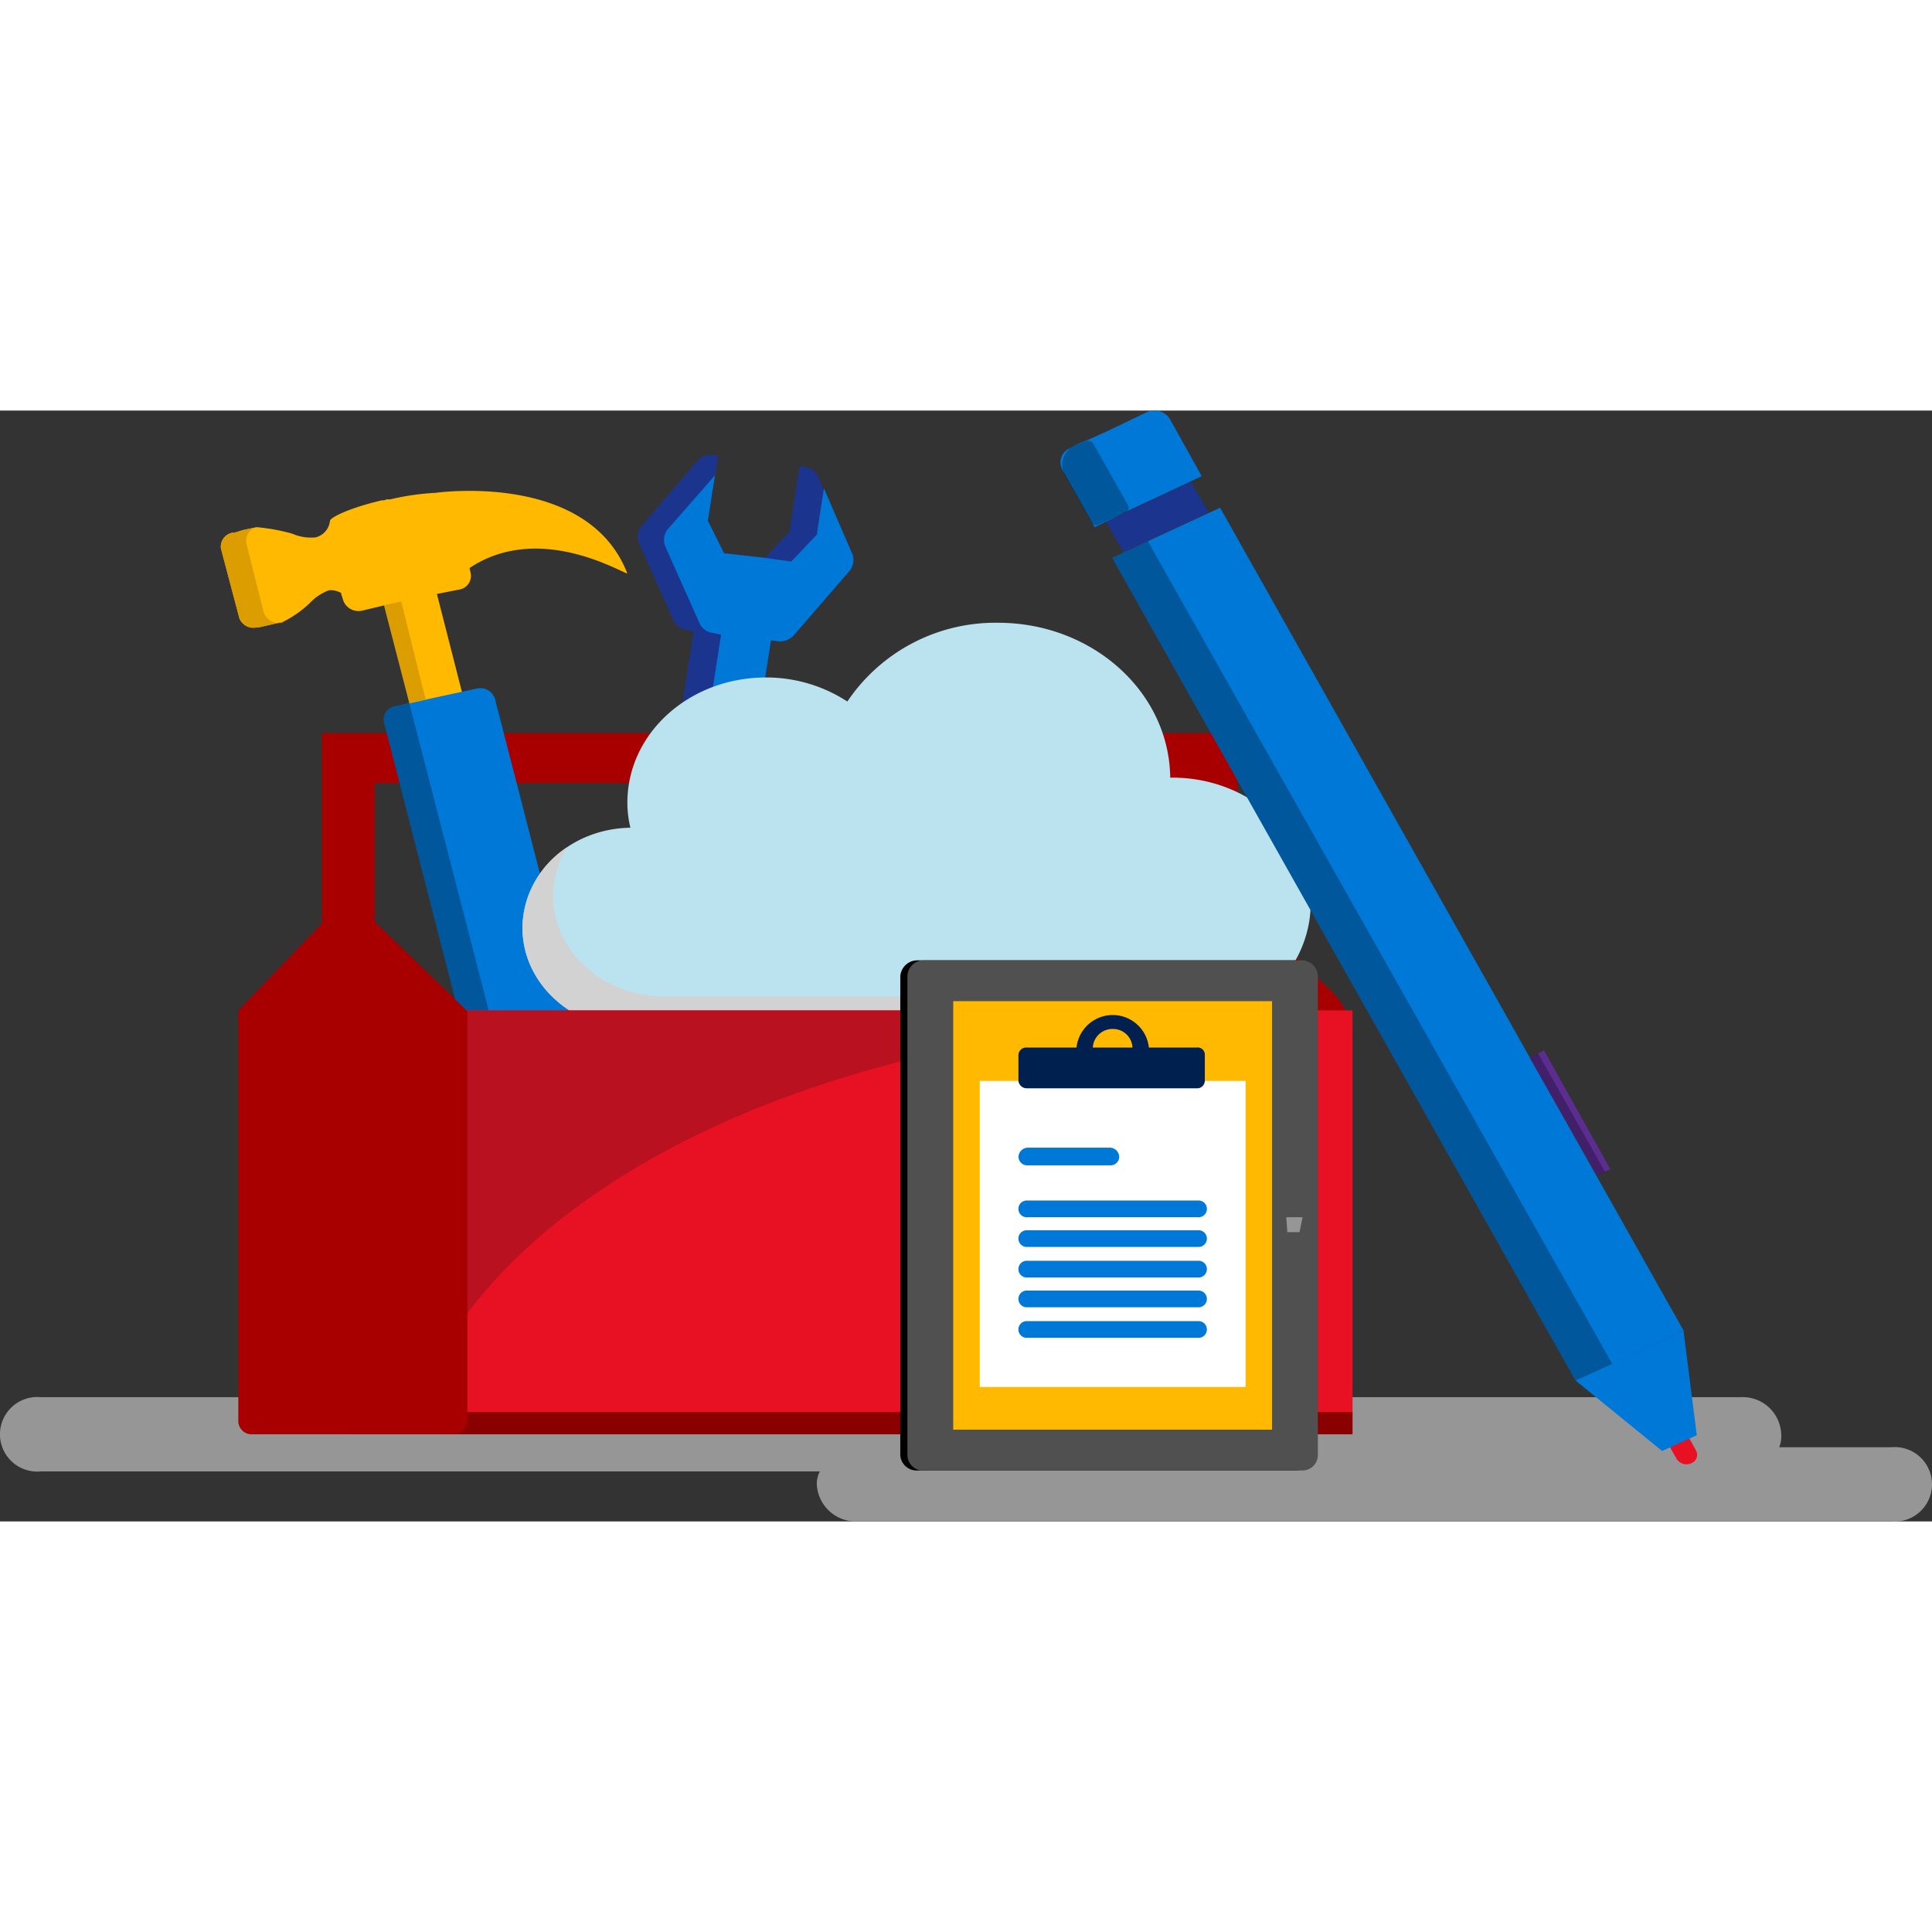 <svg xmlns="http://www.w3.org/2000/svg" viewBox="0 0 168.705 97.003" height="1em" width="1em">
  <rect x="0" y="0" width="168.705" height="97.003" fill="#333333" stroke="none"/>
  <path d="M165.151 90.527h-9.789a2.536 2.536 0 0 0 .178-1.134 3.366 3.366 0 0 0-3.554-3.241H3.554a3.256 3.256 0 1 0 0 6.484h68.035a2.391 2.391 0 0 0-.265 1.131A3.414 3.414 0 0 0 74.878 97h90.273a3.252 3.252 0 1 0 0-6.476z" fill="#969696"/>
  <path d="m116.326 50.762-6.849-6.638a2.657 2.657 0 0 0-1.42-.737v-15.22H28.1v19.757h4.619V32.536h70.7v14.256l-3.65 3.89a6.608 6.608 0 0 0-1.688 4.052v32.314a2.474 2.474 0 0 0 2.585 2.345h14.844a2.474 2.474 0 0 0 2.585-2.345V54.734a6.333 6.333 0 0 0-1.769-3.972z" fill="#a80000"/>
  <path d="m74.433 12.536-3.021-6.808a1.455 1.455 0 0 0-1.156-.808l-.442-.082-.888 5.75-2.142 2.271-3.554-.4-1.42-2.841.89-5.67-.445-.079a1.6 1.6 0 0 0-1.33.485l-4.983 5.829a1.346 1.346 0 0 0-.178 1.3l3.018 6.8a1.586 1.586 0 0 0 1.155.89l.629.079-4.54 29.239 6.761.9 4.532-29.32.62.079a1.613 1.613 0 0 0 1.342-.485l4.974-5.75a1.533 1.533 0 0 0 .178-1.379z" fill="#1b348e"/>
  <path d="m74.433 12.536-2.489-5.75-.62 4.046-2.224 2.35-2.32-.323-3.554-.4-1.416-2.841.89-5.67-.265 1.7-4.186 4.78a1.554 1.554 0 0 0-.178 1.381l3.03 6.8a1.455 1.455 0 0 0 1.152.808l.713.162-4.541 29.235 4.363.573 4.532-29.32.62.079a1.613 1.613 0 0 0 1.342-.485l4.974-5.75a1.533 1.533 0 0 0 .177-1.375z" fill="#0078d7"/>
  <path d="M54.784 14.234c-3.473-8.99-16.809-7.043-16.809-7.043h-.087a22.437 22.437 0 0 0-3.831.567h-.265c-.09 0-.178.079-.268.079h-.178c-2.753.646-4.441 1.457-4.532 1.781a1.66 1.66 0 0 1-1.252 1.455 4.113 4.113 0 0 1-2.043-.323 17.179 17.179 0 0 0-3.108-.567l-1.155.244-.8.244h-.178a1.236 1.236 0 0 0-.984 1.381l1.606 6.072a1.307 1.307 0 0 0 1.511.808h.178l2.133-.485a9.645 9.645 0 0 0 2.308-1.616 4.409 4.409 0 0 1 1.7-1.14 1.871 1.871 0 0 1 1.065.241v.082l.178.567a1.413 1.413 0 0 0 1.6.9l2.043-.485 5.693 22.351 4.532-1.052-5.689-22.28 2.048-.405a1.212 1.212 0 0 0 .891-1.455L41 13.749c5.957-3.969 12.983.244 13.784.485z" fill="#ffb900"/>
  <path d="M50.6 53.835a1.2 1.2 0 0 1-.975 1.463l-7.117 1.537a1.339 1.339 0 0 1-1.6-.888l-7.384-28.755a1.166 1.166 0 0 1 .978-1.375l7.117-1.537a1.332 1.332 0 0 1 1.6.888z" fill="#0078d7"/>
  <path d="m35.745 25.573-1.243.244a1.166 1.166 0 0 0-.978 1.375l7.381 28.756a1.339 1.339 0 0 0 1.6.888l1.243-.323z" opacity=".28"/>
  <path d="m23.035 17.639-1.511-5.994a1.213 1.213 0 0 1 .888-1.463l-1.155.244-.8.244h-.178a1.236 1.236 0 0 0-.984 1.381l1.605 6.073a1.307 1.307 0 0 0 1.511.808h.178l2.133-.485-.09.082a1.414 1.414 0 0 1-1.597-.89zm12-.969-1.511.323 2.221 8.58 1.429-.323-2.139-8.58z" fill="#db9d00"/>
  <path d="M55.048 36.426a9.2 9.2 0 0 1-.265-2.186c0-6.073 5.425-10.933 12.091-10.933a12.957 12.957 0 0 1 7.117 2.1 15.578 15.578 0 0 1 13.165-6.877c8.182 0 14.94 5.991 15.03 13.522h.178c6.671 0 12.091 4.86 12.091 10.933S109.035 54 102.364 54H55.316c-5.338 0-9.692-3.961-9.692-8.821 0-4.779 4.176-8.673 9.424-8.753z" fill="#bbe2ef"/>
  <path d="M49.533 38.125a8.073 8.073 0 0 0-1.243 4.213c0 4.86 4.36 8.829 9.692 8.829h47.048a12.676 12.676 0 0 0 7.646-2.515A12.448 12.448 0 0 1 102.364 54H55.316c-5.338 0-9.692-3.961-9.692-8.821a8.57 8.57 0 0 1 3.909-7.054z" fill="#d2d2d2"/>
  <path fill="#e81123" d="M30.238 52.381h87.866v37.012H30.238z"/>
  <path d="M38.863 81.945S52.382 52.381 118.1 52.381H38.863z" fill="#ba1121"/>
  <path d="M118.1 89.393v-1.94H40.286a2.534 2.534 0 0 1-2.579 1.94z" fill="#8a0000"/>
  <path d="m40.818 52.46-8.627-8.336a2.411 2.411 0 0 0-3.463 0L20.9 52.3a.28.28 0 0 0-.09.244v35.718a1.164 1.164 0 0 0 1.246 1.131h17.429a1.246 1.246 0 0 0 1.333-1.131z" fill="#a80000"/>
  <path d="M80.126 92.554a1.434 1.434 0 0 1-1.511-1.3V49.387a1.494 1.494 0 0 1 1.511-1.381h32.995a1.472 1.472 0 0 1 1.42 1.381v41.866a1.407 1.407 0 0 1-1.42 1.3z"/>
  <path d="M80.662 92.554a1.351 1.351 0 0 1-1.423-1.3V49.387a1.412 1.412 0 0 1 1.423-1.381h32.992a1.412 1.412 0 0 1 1.423 1.381v41.866a1.351 1.351 0 0 1-1.423 1.3z" fill="#505050"/>
  <path fill="#ffb900" d="M83.238 51.573h27.84v37.418h-27.84z"/>
  <path fill="#969696" d="m112.321 70.439.09 1.301h1.065l.268-1.301h-1.423z"/>
  <path d="m146.381 91.5-1.333-2.345 1.688-.811 1.342 2.427a.786.786 0 0 1-.355 1.134 1.015 1.015 0 0 1-1.342-.405z" fill="#e81123"/>
  <path fill="#0078d7" d="m106.54 8.484-6.31 2.921-3.117 1.454 40.463 71.836 3.208-1.455 6.22-2.92L106.54 8.484z"/>
  <path fill="#1b348e" d="m96.58 9.698 1.511 2.676 7.471-3.484-1.601-2.668-7.381 3.476z"/>
  <path fill="#0078d7" d="m148.165 89.475-1.161-9.155-9.428 4.375 7.562 6.155 3.027-1.375z"/>
  <path opacity=".28" d="m97.113 12.859 40.463 71.836 3.208-1.455-40.554-71.835-3.117 1.454z"/>
  <path d="M102.186.795a1.585 1.585 0 0 0-2.043-.655L96.58 1.847c-.355.162-.888.4-1.42.647-.445.162-.978.4-1.333.564l-.445.244a1.361 1.361 0 0 0-.623 1.86l2.841 5.021 3.111-1.537 6.226-2.917z" fill="#0078d7"/>
  <path d="m98.536 8.323-3.111-5.507a.627.627 0 0 0-.623-.162 8.887 8.887 0 0 1-.975.4 1.88 1.88 0 0 0-.891 2.509l2.4 4.213c.178.241.442.323.62.162l2.312-1.048a.434.434 0 0 0 .268-.567z" opacity=".28"/>
  <path fill="#5c2d91" d="m139.445 66.798-5.865-10.286 1.243-.647 5.783 10.369-1.161.564z"/>
  <path opacity=".28" d="m139.445 66.798-5.865-10.286.71-.403 5.871 10.366-.716.323z"/>
  <path fill="#fff" d="M85.555 58.535h23.212v26.727H85.555z"/>
  <path d="M95.425 55.621A1.716 1.716 0 0 1 97.2 54a1.693 1.693 0 0 1 1.688 1.624zm9.069 0h-4.174a3.176 3.176 0 0 0-6.316 0h-4.363a.674.674 0 0 0-.71.649v2.263a.732.732 0 0 0 .71.649h14.853a.672.672 0 0 0 .713-.649v-2.262a.629.629 0 0 0-.713-.65z" fill="#002050"/>
  <path d="M104.584 70.439H89.731a.732.732 0 1 1 0-1.457h14.853a.732.732 0 1 1 0 1.457zm-7.649-4.531h-7.2a.764.764 0 0 1-.8-.734.831.831 0 0 1 .8-.808h7.2a.831.831 0 0 1 .8.808.764.764 0 0 1-.8.734zm7.649 7.125H89.731a.731.731 0 1 1 0-1.455h14.853a.731.731 0 1 1 0 1.455zm0 2.667H89.731a.732.732 0 1 1 0-1.457h14.853a.732.732 0 1 1 0 1.457zm0 2.6H89.731a.731.731 0 1 1 0-1.455h14.853a.731.731 0 1 1 0 1.455zm0 2.667H89.731a.731.731 0 1 1 0-1.455h14.853a.731.731 0 1 1 0 1.455z" fill="#0078d7"/>
</svg>
